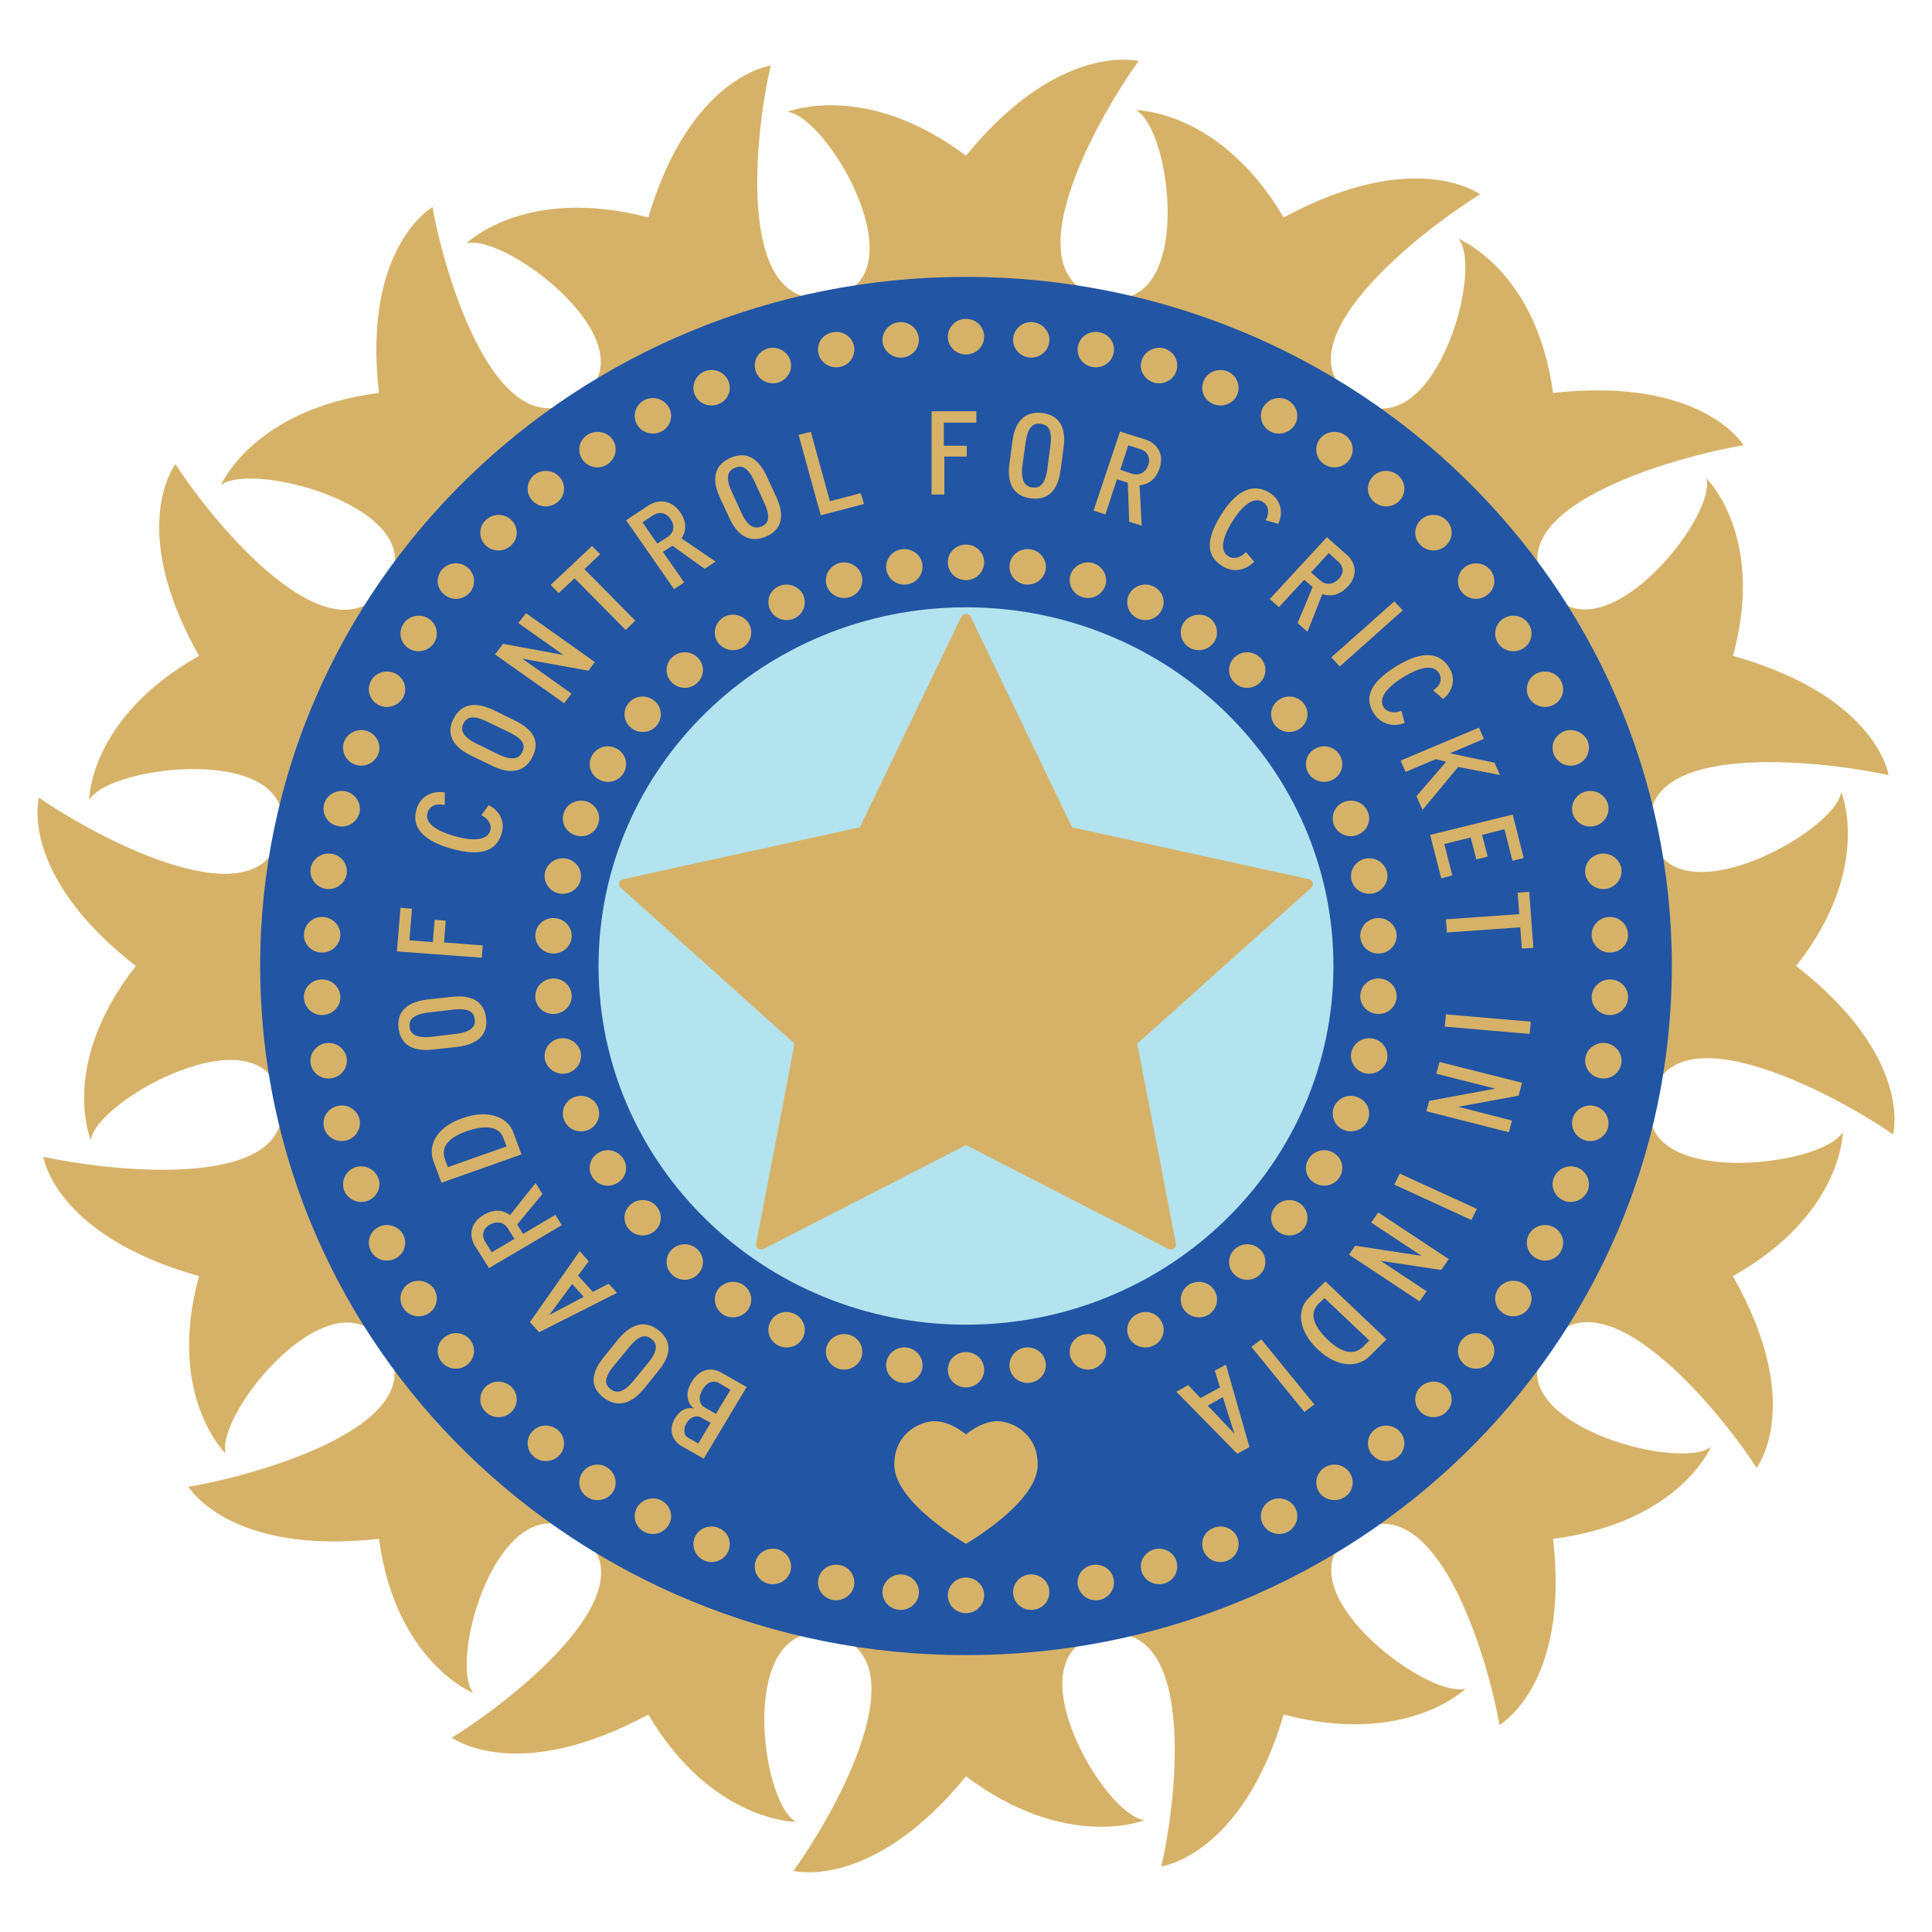 <?xml version="1.0" encoding="UTF-8"?>
<svg xmlns="http://www.w3.org/2000/svg" xmlns:xlink="http://www.w3.org/1999/xlink" width="32px" height="32px" viewBox="0 0 32 31" version="1.1">
<g id="surface1">
<path style=" stroke:none;fill-rule:nonzero;fill:rgb(83.922%,69.804%,40.784%);fill-opacity:1;" d="M 16 28.922 C 14.445 30.828 13.141 30.488 13.141 30.488 C 13.828 29.543 15.328 26.871 13.711 26.57 C 12.215 26.293 12.582 29.344 13.184 29.676 C 13.184 29.676 11.789 29.68 10.738 27.898 C 8.555 29.078 7.484 28.281 7.484 28.281 C 8.488 27.664 10.918 25.754 9.547 24.875 C 8.27 24.059 7.414 27.012 7.84 27.543 C 7.84 27.543 6.551 27.027 6.277 24.988 C 3.797 25.266 3.121 24.125 3.121 24.125 C 4.293 23.93 7.285 23.074 6.363 21.75 C 5.504 20.52 3.555 22.93 3.738 23.578 C 3.738 23.578 2.75 22.621 3.297 20.637 C 0.898 19.961 0.719 18.66 0.719 18.66 C 1.879 18.914 4.98 19.246 4.645 17.672 C 4.336 16.215 1.59 17.715 1.504 18.383 C 1.504 18.383 0.969 17.129 2.25 15.5 C 0.297 13.98 0.645 12.711 0.645 12.711 C 1.613 13.383 4.352 14.844 4.656 13.266 C 4.941 11.805 1.816 12.16 1.477 12.75 C 1.477 12.75 1.473 11.391 3.297 10.363 C 2.09 8.23 2.906 7.188 2.906 7.188 C 3.539 8.168 5.496 10.539 6.398 9.199 C 7.234 7.953 4.203 7.117 3.66 7.535 C 3.66 7.535 4.191 6.277 6.277 6.008 C 5.996 3.59 7.164 2.93 7.164 2.93 C 7.363 4.07 8.238 6.996 9.598 6.09 C 10.859 5.254 8.391 3.352 7.723 3.531 C 7.723 3.531 8.703 2.566 10.738 3.102 C 11.43 0.758 12.766 0.586 12.766 0.586 C 12.5 1.715 12.164 4.742 13.773 4.418 C 15.266 4.113 13.73 1.434 13.043 1.352 C 13.043 1.352 14.332 0.828 16 2.078 C 17.555 0.172 18.859 0.512 18.859 0.512 C 18.172 1.457 16.672 4.129 18.289 4.43 C 19.785 4.707 19.418 1.656 18.816 1.324 C 18.816 1.324 20.211 1.32 21.262 3.102 C 23.445 1.922 24.516 2.719 24.516 2.719 C 23.512 3.336 21.082 5.246 22.453 6.125 C 23.73 6.941 24.586 3.988 24.16 3.457 C 24.16 3.457 25.449 3.973 25.723 6.008 C 28.203 5.734 28.879 6.875 28.879 6.875 C 27.707 7.07 24.715 7.926 25.637 9.25 C 26.496 10.48 28.445 8.07 28.262 7.422 C 28.262 7.422 29.25 8.379 28.703 10.363 C 31.102 11.039 31.281 12.34 31.281 12.34 C 30.121 12.082 27.02 11.754 27.355 13.328 C 27.664 14.785 30.41 13.285 30.496 12.617 C 30.496 12.617 31.031 13.871 29.75 15.5 C 31.703 17.02 31.355 18.289 31.355 18.289 C 30.387 17.617 27.648 16.156 27.344 17.734 C 27.059 19.195 30.184 18.836 30.523 18.25 C 30.523 18.25 30.527 19.609 28.703 20.637 C 29.91 22.77 29.094 23.812 29.094 23.812 C 28.461 22.832 26.504 20.457 25.602 21.801 C 24.766 23.047 27.797 23.883 28.34 23.465 C 28.34 23.465 27.809 24.723 25.723 24.988 C 26.004 27.41 24.836 28.07 24.836 28.07 C 24.637 26.93 23.762 24.004 22.402 24.91 C 21.141 25.746 23.609 27.648 24.277 27.469 C 24.277 27.469 23.297 28.434 21.262 27.898 C 20.57 30.242 19.234 30.414 19.234 30.414 C 19.5 29.285 19.836 26.258 18.227 26.582 C 16.734 26.887 18.27 29.566 18.957 29.648 C 18.957 29.648 17.668 30.172 16 28.922 Z M 16 28.922 "/>
<path style=" stroke:none;fill-rule:nonzero;fill:rgb(13.333%,33.333%,64.314%);fill-opacity:1;" d="M 27.691 15.5 C 27.691 21.805 22.457 26.914 16 26.914 C 9.543 26.914 4.309 21.805 4.309 15.5 C 4.309 9.195 9.543 4.086 16 4.086 C 22.457 4.086 27.691 9.195 27.691 15.5 Z M 27.691 15.5 "/>
<path style=" stroke:none;fill-rule:nonzero;fill:rgb(70.196%,89.02%,93.333%);fill-opacity:1;" d="M 22.086 15.5 C 22.086 18.781 19.359 21.441 16 21.441 C 12.637 21.441 9.914 18.781 9.914 15.5 C 9.914 12.219 12.637 9.559 16 9.559 C 19.359 9.559 22.086 12.219 22.086 15.5 Z M 22.086 15.5 "/>
<path style=" stroke:none;fill-rule:nonzero;fill:rgb(83.922%,69.804%,40.784%);fill-opacity:1;" d="M 16 9.668 C 15.969 9.668 15.938 9.688 15.922 9.715 C 15.922 9.715 14.277 13.133 14.242 13.203 C 14.164 13.219 10.32 14.062 10.32 14.062 C 10.289 14.07 10.266 14.09 10.258 14.121 C 10.254 14.129 10.254 14.137 10.254 14.141 C 10.254 14.164 10.262 14.188 10.281 14.203 C 10.281 14.203 13.094 16.727 13.16 16.785 C 13.145 16.875 12.523 20.102 12.523 20.102 C 12.52 20.105 12.52 20.109 12.52 20.113 C 12.52 20.141 12.531 20.164 12.555 20.18 C 12.582 20.199 12.617 20.203 12.645 20.188 C 12.645 20.188 15.922 18.508 16 18.465 C 16.078 18.508 19.355 20.188 19.355 20.188 C 19.383 20.203 19.418 20.199 19.445 20.18 C 19.465 20.164 19.48 20.141 19.48 20.113 C 19.48 20.109 19.477 20.105 19.477 20.102 C 19.477 20.102 18.855 16.875 18.836 16.785 C 18.906 16.727 21.719 14.203 21.719 14.203 C 21.738 14.188 21.746 14.164 21.746 14.141 C 21.746 14.137 21.746 14.129 21.742 14.121 C 21.734 14.09 21.711 14.07 21.68 14.062 C 21.68 14.062 17.836 13.219 17.758 13.203 C 17.723 13.133 16.078 9.715 16.078 9.715 C 16.062 9.688 16.031 9.668 16 9.668 Z M 16 9.668 "/>
<path style=" stroke:none;fill-rule:nonzero;fill:rgb(83.922%,69.804%,40.784%);fill-opacity:1;" d="M 16.301 8.812 C 16.301 8.977 16.168 9.109 16 9.109 C 15.832 9.109 15.699 8.977 15.699 8.812 C 15.699 8.652 15.832 8.52 16 8.52 C 16.168 8.52 16.301 8.652 16.301 8.812 Z M 16.301 8.812 "/>
<path style=" stroke:none;fill-rule:nonzero;fill:rgb(83.922%,69.804%,40.784%);fill-opacity:1;" d="M 15.277 8.844 C 15.301 9.004 15.188 9.156 15.023 9.18 C 14.859 9.203 14.707 9.094 14.68 8.934 C 14.656 8.77 14.77 8.621 14.934 8.598 C 15.098 8.574 15.254 8.684 15.277 8.844 Z M 15.277 8.844 "/>
<path style=" stroke:none;fill-rule:nonzero;fill:rgb(83.922%,69.804%,40.784%);fill-opacity:1;" d="M 14.27 9.023 C 14.316 9.18 14.23 9.344 14.07 9.391 C 13.91 9.441 13.742 9.352 13.691 9.195 C 13.645 9.043 13.734 8.879 13.891 8.828 C 14.051 8.781 14.219 8.867 14.27 9.023 Z M 14.27 9.023 "/>
<path style=" stroke:none;fill-rule:nonzero;fill:rgb(83.922%,69.804%,40.784%);fill-opacity:1;" d="M 13.301 9.348 C 13.371 9.492 13.309 9.672 13.16 9.742 C 13.008 9.812 12.828 9.75 12.758 9.602 C 12.684 9.457 12.746 9.281 12.898 9.211 C 13.047 9.141 13.227 9.203 13.301 9.348 Z M 13.301 9.348 "/>
<path style=" stroke:none;fill-rule:nonzero;fill:rgb(83.922%,69.804%,40.784%);fill-opacity:1;" d="M 12.391 9.809 C 12.484 9.941 12.449 10.125 12.312 10.219 C 12.172 10.309 11.984 10.273 11.891 10.141 C 11.797 10.008 11.836 9.824 11.973 9.73 C 12.109 9.641 12.297 9.676 12.391 9.809 Z M 12.391 9.809 "/>
<path style=" stroke:none;fill-rule:nonzero;fill:rgb(83.922%,69.804%,40.784%);fill-opacity:1;" d="M 11.562 10.398 C 11.676 10.516 11.668 10.703 11.547 10.812 C 11.426 10.926 11.234 10.918 11.121 10.797 C 11.008 10.68 11.016 10.492 11.137 10.383 C 11.258 10.273 11.449 10.277 11.562 10.398 Z M 11.562 10.398 "/>
<path style=" stroke:none;fill-rule:nonzero;fill:rgb(83.922%,69.804%,40.784%);fill-opacity:1;" d="M 10.832 11.102 C 10.961 11.203 10.984 11.387 10.879 11.516 C 10.777 11.641 10.586 11.66 10.457 11.559 C 10.328 11.457 10.305 11.273 10.41 11.148 C 10.512 11.02 10.703 11 10.832 11.102 Z M 10.832 11.102 "/>
<path style=" stroke:none;fill-rule:nonzero;fill:rgb(83.922%,69.804%,40.784%);fill-opacity:1;" d="M 10.219 11.902 C 10.363 11.98 10.414 12.164 10.328 12.305 C 10.246 12.445 10.062 12.492 9.918 12.41 C 9.773 12.328 9.723 12.148 9.809 12.008 C 9.891 11.867 10.074 11.82 10.219 11.902 Z M 10.219 11.902 "/>
<path style=" stroke:none;fill-rule:nonzero;fill:rgb(83.922%,69.804%,40.784%);fill-opacity:1;" d="M 9.734 12.781 C 9.887 12.84 9.965 13.012 9.902 13.164 C 9.844 13.316 9.668 13.391 9.512 13.328 C 9.359 13.27 9.281 13.098 9.344 12.949 C 9.402 12.797 9.578 12.723 9.734 12.781 Z M 9.734 12.781 "/>
<path style=" stroke:none;fill-rule:nonzero;fill:rgb(83.922%,69.804%,40.784%);fill-opacity:1;" d="M 9.391 13.723 C 9.551 13.762 9.652 13.918 9.617 14.074 C 9.578 14.234 9.418 14.332 9.254 14.297 C 9.094 14.262 8.992 14.102 9.027 13.945 C 9.066 13.785 9.227 13.688 9.391 13.723 Z M 9.391 13.723 "/>
<path style=" stroke:none;fill-rule:nonzero;fill:rgb(83.922%,69.804%,40.784%);fill-opacity:1;" d="M 9.191 14.707 C 9.355 14.719 9.48 14.859 9.469 15.02 C 9.457 15.184 9.312 15.305 9.145 15.293 C 8.98 15.281 8.855 15.137 8.867 14.977 C 8.879 14.816 9.023 14.691 9.191 14.707 Z M 9.191 14.707 "/>
<path style=" stroke:none;fill-rule:nonzero;fill:rgb(83.922%,69.804%,40.784%);fill-opacity:1;" d="M 16.301 22.188 C 16.301 22.023 16.168 21.895 16 21.895 C 15.832 21.895 15.699 22.023 15.699 22.188 C 15.699 22.348 15.832 22.48 16 22.48 C 16.168 22.48 16.301 22.348 16.301 22.188 Z M 16.301 22.188 "/>
<path style=" stroke:none;fill-rule:nonzero;fill:rgb(83.922%,69.804%,40.784%);fill-opacity:1;" d="M 15.277 22.156 C 15.301 21.996 15.188 21.844 15.023 21.82 C 14.859 21.797 14.707 21.906 14.68 22.066 C 14.656 22.23 14.77 22.379 14.934 22.402 C 15.098 22.426 15.254 22.316 15.277 22.156 Z M 15.277 22.156 "/>
<path style=" stroke:none;fill-rule:nonzero;fill:rgb(83.922%,69.804%,40.784%);fill-opacity:1;" d="M 14.27 21.977 C 14.316 21.82 14.23 21.656 14.07 21.609 C 13.91 21.562 13.742 21.648 13.691 21.805 C 13.645 21.957 13.734 22.121 13.891 22.172 C 14.051 22.219 14.219 22.133 14.27 21.977 Z M 14.27 21.977 "/>
<path style=" stroke:none;fill-rule:nonzero;fill:rgb(83.922%,69.804%,40.784%);fill-opacity:1;" d="M 13.301 21.652 C 13.371 21.508 13.309 21.332 13.16 21.262 C 13.008 21.188 12.828 21.25 12.758 21.398 C 12.684 21.543 12.746 21.719 12.898 21.789 C 13.047 21.859 13.227 21.801 13.301 21.652 Z M 13.301 21.652 "/>
<path style=" stroke:none;fill-rule:nonzero;fill:rgb(83.922%,69.804%,40.784%);fill-opacity:1;" d="M 12.391 21.191 C 12.484 21.059 12.449 20.875 12.312 20.781 C 12.172 20.691 11.984 20.727 11.891 20.859 C 11.797 20.992 11.836 21.176 11.973 21.27 C 12.109 21.359 12.297 21.324 12.391 21.191 Z M 12.391 21.191 "/>
<path style=" stroke:none;fill-rule:nonzero;fill:rgb(83.922%,69.804%,40.784%);fill-opacity:1;" d="M 11.562 20.602 C 11.676 20.484 11.668 20.297 11.547 20.188 C 11.426 20.078 11.234 20.082 11.121 20.203 C 11.008 20.32 11.016 20.508 11.137 20.617 C 11.258 20.73 11.449 20.723 11.562 20.602 Z M 11.562 20.602 "/>
<path style=" stroke:none;fill-rule:nonzero;fill:rgb(83.922%,69.804%,40.784%);fill-opacity:1;" d="M 10.832 19.898 C 10.961 19.801 10.984 19.613 10.879 19.488 C 10.777 19.359 10.586 19.34 10.457 19.441 C 10.328 19.543 10.305 19.727 10.41 19.852 C 10.512 19.98 10.703 20 10.832 19.898 Z M 10.832 19.898 "/>
<path style=" stroke:none;fill-rule:nonzero;fill:rgb(83.922%,69.804%,40.784%);fill-opacity:1;" d="M 10.219 19.098 C 10.363 19.02 10.414 18.84 10.328 18.699 C 10.246 18.559 10.062 18.508 9.918 18.59 C 9.773 18.672 9.723 18.852 9.809 18.992 C 9.891 19.133 10.074 19.18 10.219 19.098 Z M 10.219 19.098 "/>
<path style=" stroke:none;fill-rule:nonzero;fill:rgb(83.922%,69.804%,40.784%);fill-opacity:1;" d="M 9.734 18.219 C 9.887 18.16 9.965 17.988 9.902 17.836 C 9.844 17.688 9.668 17.609 9.512 17.672 C 9.359 17.73 9.281 17.902 9.344 18.051 C 9.402 18.203 9.578 18.277 9.734 18.219 Z M 9.734 18.219 "/>
<path style=" stroke:none;fill-rule:nonzero;fill:rgb(83.922%,69.804%,40.784%);fill-opacity:1;" d="M 9.391 17.277 C 9.551 17.238 9.652 17.082 9.617 16.926 C 9.578 16.766 9.418 16.668 9.254 16.703 C 9.094 16.738 8.992 16.898 9.027 17.055 C 9.066 17.215 9.227 17.312 9.391 17.277 Z M 9.391 17.277 "/>
<path style=" stroke:none;fill-rule:nonzero;fill:rgb(83.922%,69.804%,40.784%);fill-opacity:1;" d="M 9.191 16.293 C 9.355 16.281 9.48 16.141 9.469 15.98 C 9.457 15.816 9.312 15.695 9.145 15.707 C 8.98 15.719 8.855 15.863 8.867 16.023 C 8.879 16.188 9.023 16.309 9.191 16.293 Z M 9.191 16.293 "/>
<path style=" stroke:none;fill-rule:nonzero;fill:rgb(83.922%,69.804%,40.784%);fill-opacity:1;" d="M 16.723 8.844 C 16.699 9.004 16.812 9.156 16.977 9.18 C 17.141 9.203 17.293 9.094 17.32 8.934 C 17.344 8.77 17.23 8.621 17.066 8.598 C 16.902 8.574 16.746 8.684 16.723 8.844 Z M 16.723 8.844 "/>
<path style=" stroke:none;fill-rule:nonzero;fill:rgb(83.922%,69.804%,40.784%);fill-opacity:1;" d="M 17.73 9.023 C 17.684 9.18 17.77 9.344 17.93 9.391 C 18.09 9.441 18.258 9.352 18.309 9.195 C 18.355 9.043 18.266 8.879 18.109 8.828 C 17.949 8.781 17.781 8.867 17.73 9.023 Z M 17.73 9.023 "/>
<path style=" stroke:none;fill-rule:nonzero;fill:rgb(83.922%,69.804%,40.784%);fill-opacity:1;" d="M 18.699 9.348 C 18.629 9.492 18.691 9.672 18.84 9.742 C 18.992 9.812 19.172 9.75 19.242 9.602 C 19.316 9.457 19.254 9.281 19.102 9.211 C 18.953 9.141 18.773 9.203 18.699 9.348 Z M 18.699 9.348 "/>
<path style=" stroke:none;fill-rule:nonzero;fill:rgb(83.922%,69.804%,40.784%);fill-opacity:1;" d="M 19.609 9.809 C 19.516 9.941 19.551 10.125 19.688 10.219 C 19.824 10.309 20.012 10.273 20.105 10.141 C 20.199 10.008 20.164 9.824 20.027 9.73 C 19.891 9.641 19.703 9.676 19.609 9.809 Z M 19.609 9.809 "/>
<path style=" stroke:none;fill-rule:nonzero;fill:rgb(83.922%,69.804%,40.784%);fill-opacity:1;" d="M 20.438 10.398 C 20.324 10.516 20.332 10.703 20.453 10.812 C 20.574 10.926 20.766 10.918 20.879 10.797 C 20.992 10.68 20.984 10.492 20.863 10.383 C 20.742 10.273 20.551 10.277 20.438 10.398 Z M 20.438 10.398 "/>
<path style=" stroke:none;fill-rule:nonzero;fill:rgb(83.922%,69.804%,40.784%);fill-opacity:1;" d="M 21.168 11.102 C 21.035 11.203 21.016 11.387 21.121 11.516 C 21.223 11.641 21.414 11.66 21.543 11.559 C 21.672 11.457 21.695 11.273 21.59 11.148 C 21.488 11.02 21.297 11 21.168 11.102 Z M 21.168 11.102 "/>
<path style=" stroke:none;fill-rule:nonzero;fill:rgb(83.922%,69.804%,40.784%);fill-opacity:1;" d="M 21.781 11.902 C 21.637 11.98 21.586 12.164 21.672 12.305 C 21.754 12.445 21.938 12.492 22.082 12.41 C 22.227 12.328 22.277 12.148 22.191 12.008 C 22.109 11.867 21.926 11.82 21.781 11.902 Z M 21.781 11.902 "/>
<path style=" stroke:none;fill-rule:nonzero;fill:rgb(83.922%,69.804%,40.784%);fill-opacity:1;" d="M 22.266 12.781 C 22.109 12.84 22.035 13.012 22.094 13.164 C 22.156 13.316 22.332 13.391 22.484 13.328 C 22.641 13.27 22.719 13.098 22.656 12.949 C 22.598 12.797 22.422 12.723 22.266 12.781 Z M 22.266 12.781 "/>
<path style=" stroke:none;fill-rule:nonzero;fill:rgb(83.922%,69.804%,40.784%);fill-opacity:1;" d="M 22.609 13.723 C 22.449 13.762 22.348 13.918 22.383 14.074 C 22.422 14.234 22.582 14.332 22.746 14.297 C 22.906 14.262 23.008 14.102 22.973 13.945 C 22.934 13.785 22.773 13.688 22.609 13.723 Z M 22.609 13.723 "/>
<path style=" stroke:none;fill-rule:nonzero;fill:rgb(83.922%,69.804%,40.784%);fill-opacity:1;" d="M 22.809 14.707 C 22.641 14.719 22.52 14.859 22.531 15.02 C 22.543 15.184 22.688 15.305 22.852 15.293 C 23.02 15.281 23.145 15.137 23.133 14.977 C 23.117 14.816 22.973 14.691 22.809 14.707 Z M 22.809 14.707 "/>
<path style=" stroke:none;fill-rule:nonzero;fill:rgb(83.922%,69.804%,40.784%);fill-opacity:1;" d="M 16.723 22.156 C 16.699 21.996 16.812 21.844 16.977 21.82 C 17.141 21.797 17.293 21.906 17.32 22.066 C 17.344 22.23 17.23 22.379 17.066 22.402 C 16.902 22.426 16.746 22.316 16.723 22.156 Z M 16.723 22.156 "/>
<path style=" stroke:none;fill-rule:nonzero;fill:rgb(83.922%,69.804%,40.784%);fill-opacity:1;" d="M 17.73 21.977 C 17.684 21.82 17.77 21.656 17.93 21.609 C 18.09 21.562 18.258 21.648 18.309 21.805 C 18.355 21.957 18.266 22.121 18.109 22.172 C 17.949 22.219 17.781 22.133 17.73 21.977 Z M 17.73 21.977 "/>
<path style=" stroke:none;fill-rule:nonzero;fill:rgb(83.922%,69.804%,40.784%);fill-opacity:1;" d="M 18.699 21.652 C 18.629 21.508 18.691 21.332 18.84 21.262 C 18.992 21.188 19.172 21.25 19.242 21.398 C 19.316 21.543 19.254 21.719 19.102 21.789 C 18.953 21.859 18.773 21.801 18.699 21.652 Z M 18.699 21.652 "/>
<path style=" stroke:none;fill-rule:nonzero;fill:rgb(83.922%,69.804%,40.784%);fill-opacity:1;" d="M 19.609 21.191 C 19.516 21.059 19.551 20.875 19.688 20.781 C 19.824 20.691 20.012 20.727 20.105 20.859 C 20.199 20.992 20.164 21.176 20.027 21.27 C 19.891 21.359 19.703 21.324 19.609 21.191 Z M 19.609 21.191 "/>
<path style=" stroke:none;fill-rule:nonzero;fill:rgb(83.922%,69.804%,40.784%);fill-opacity:1;" d="M 20.438 20.602 C 20.324 20.484 20.332 20.297 20.453 20.188 C 20.574 20.078 20.766 20.082 20.879 20.203 C 20.992 20.32 20.984 20.508 20.863 20.617 C 20.742 20.73 20.551 20.723 20.438 20.602 Z M 20.438 20.602 "/>
<path style=" stroke:none;fill-rule:nonzero;fill:rgb(83.922%,69.804%,40.784%);fill-opacity:1;" d="M 21.168 19.898 C 21.035 19.801 21.016 19.613 21.121 19.488 C 21.223 19.359 21.414 19.34 21.543 19.441 C 21.672 19.543 21.695 19.727 21.59 19.852 C 21.488 19.98 21.297 20 21.168 19.898 Z M 21.168 19.898 "/>
<path style=" stroke:none;fill-rule:nonzero;fill:rgb(83.922%,69.804%,40.784%);fill-opacity:1;" d="M 21.781 19.098 C 21.637 19.02 21.586 18.84 21.672 18.699 C 21.754 18.559 21.938 18.508 22.082 18.59 C 22.227 18.672 22.277 18.852 22.191 18.992 C 22.109 19.133 21.926 19.18 21.781 19.098 Z M 21.781 19.098 "/>
<path style=" stroke:none;fill-rule:nonzero;fill:rgb(83.922%,69.804%,40.784%);fill-opacity:1;" d="M 22.266 18.219 C 22.109 18.16 22.035 17.988 22.094 17.836 C 22.156 17.688 22.332 17.609 22.484 17.672 C 22.641 17.73 22.719 17.902 22.656 18.051 C 22.598 18.203 22.422 18.277 22.266 18.219 Z M 22.266 18.219 "/>
<path style=" stroke:none;fill-rule:nonzero;fill:rgb(83.922%,69.804%,40.784%);fill-opacity:1;" d="M 22.609 17.277 C 22.449 17.238 22.348 17.082 22.383 16.926 C 22.422 16.766 22.582 16.668 22.746 16.703 C 22.906 16.738 23.008 16.898 22.973 17.055 C 22.934 17.215 22.773 17.312 22.609 17.277 Z M 22.609 17.277 "/>
<path style=" stroke:none;fill-rule:nonzero;fill:rgb(83.922%,69.804%,40.784%);fill-opacity:1;" d="M 22.809 16.293 C 22.641 16.281 22.52 16.141 22.531 15.98 C 22.543 15.816 22.688 15.695 22.852 15.707 C 23.02 15.719 23.145 15.863 23.133 16.023 C 23.117 16.188 22.973 16.309 22.809 16.293 Z M 22.809 16.293 "/>
<path style=" stroke:none;fill-rule:nonzero;fill:rgb(83.922%,69.804%,40.784%);fill-opacity:1;" d="M 16.301 5.078 C 16.301 5.238 16.168 5.371 16 5.371 C 15.832 5.371 15.699 5.238 15.699 5.078 C 15.699 4.914 15.832 4.781 16 4.781 C 16.168 4.781 16.301 4.914 16.301 5.078 Z M 16.301 5.078 "/>
<path style=" stroke:none;fill-rule:nonzero;fill:rgb(83.922%,69.804%,40.784%);fill-opacity:1;" d="M 15.219 5.102 C 15.234 5.262 15.113 5.406 14.949 5.422 C 14.785 5.438 14.637 5.32 14.617 5.16 C 14.602 5 14.723 4.855 14.887 4.836 C 15.055 4.82 15.203 4.938 15.219 5.102 Z M 15.219 5.102 "/>
<path style=" stroke:none;fill-rule:nonzero;fill:rgb(83.922%,69.804%,40.784%);fill-opacity:1;" d="M 14.145 5.23 C 14.176 5.391 14.074 5.547 13.91 5.578 C 13.746 5.609 13.586 5.508 13.555 5.348 C 13.52 5.191 13.625 5.035 13.789 5.004 C 13.949 4.969 14.109 5.07 14.145 5.23 Z M 14.145 5.23 "/>
<path style=" stroke:none;fill-rule:nonzero;fill:rgb(83.922%,69.804%,40.784%);fill-opacity:1;" d="M 13.09 5.469 C 13.137 5.621 13.051 5.785 12.891 5.836 C 12.734 5.883 12.562 5.797 12.516 5.645 C 12.465 5.488 12.551 5.324 12.711 5.273 C 12.871 5.227 13.039 5.312 13.09 5.469 Z M 13.09 5.469 "/>
<path style=" stroke:none;fill-rule:nonzero;fill:rgb(83.922%,69.804%,40.784%);fill-opacity:1;" d="M 12.062 5.805 C 12.129 5.957 12.059 6.129 11.906 6.191 C 11.754 6.258 11.574 6.188 11.508 6.039 C 11.445 5.891 11.516 5.715 11.668 5.652 C 11.82 5.59 11.996 5.656 12.062 5.805 Z M 12.062 5.805 "/>
<path style=" stroke:none;fill-rule:nonzero;fill:rgb(83.922%,69.804%,40.784%);fill-opacity:1;" d="M 11.078 6.246 C 11.16 6.387 11.105 6.566 10.961 6.645 C 10.816 6.723 10.633 6.672 10.551 6.531 C 10.469 6.387 10.523 6.211 10.668 6.129 C 10.812 6.051 10.996 6.102 11.078 6.246 Z M 11.078 6.246 "/>
<path style=" stroke:none;fill-rule:nonzero;fill:rgb(83.922%,69.804%,40.784%);fill-opacity:1;" d="M 10.145 6.777 C 10.238 6.91 10.203 7.094 10.066 7.188 C 9.934 7.281 9.742 7.25 9.648 7.113 C 9.555 6.98 9.586 6.797 9.723 6.707 C 9.859 6.613 10.047 6.645 10.145 6.777 Z M 10.145 6.777 "/>
<path style=" stroke:none;fill-rule:nonzero;fill:rgb(83.922%,69.804%,40.784%);fill-opacity:1;" d="M 9.27 7.402 C 9.379 7.527 9.363 7.711 9.238 7.816 C 9.109 7.922 8.922 7.91 8.812 7.785 C 8.703 7.664 8.719 7.477 8.844 7.371 C 8.969 7.266 9.16 7.277 9.27 7.402 Z M 9.27 7.402 "/>
<path style=" stroke:none;fill-rule:nonzero;fill:rgb(83.922%,69.804%,40.784%);fill-opacity:1;" d="M 8.465 8.109 C 8.586 8.223 8.59 8.406 8.477 8.523 C 8.359 8.645 8.168 8.648 8.047 8.535 C 7.93 8.426 7.922 8.238 8.039 8.121 C 8.152 8.004 8.344 7.996 8.465 8.109 Z M 8.465 8.109 "/>
<path style=" stroke:none;fill-rule:nonzero;fill:rgb(83.922%,69.804%,40.784%);fill-opacity:1;" d="M 7.734 8.891 C 7.867 8.992 7.891 9.176 7.789 9.305 C 7.688 9.434 7.5 9.457 7.367 9.355 C 7.234 9.258 7.211 9.074 7.312 8.945 C 7.414 8.816 7.605 8.793 7.734 8.891 Z M 7.734 8.891 "/>
<path style=" stroke:none;fill-rule:nonzero;fill:rgb(83.922%,69.804%,40.784%);fill-opacity:1;" d="M 7.094 9.742 C 7.234 9.828 7.277 10.008 7.191 10.148 C 7.102 10.285 6.914 10.328 6.773 10.242 C 6.633 10.156 6.59 9.973 6.68 9.836 C 6.766 9.699 6.953 9.656 7.094 9.742 Z M 7.094 9.742 "/>
<path style=" stroke:none;fill-rule:nonzero;fill:rgb(83.922%,69.804%,40.784%);fill-opacity:1;" d="M 6.543 10.652 C 6.691 10.723 6.754 10.898 6.68 11.047 C 6.605 11.191 6.426 11.25 6.277 11.18 C 6.129 11.109 6.066 10.934 6.141 10.785 C 6.211 10.641 6.391 10.582 6.543 10.652 Z M 6.543 10.652 "/>
<path style=" stroke:none;fill-rule:nonzero;fill:rgb(83.922%,69.804%,40.784%);fill-opacity:1;" d="M 6.086 11.609 C 6.242 11.668 6.324 11.836 6.266 11.988 C 6.207 12.141 6.035 12.219 5.879 12.164 C 5.723 12.105 5.645 11.938 5.699 11.785 C 5.758 11.633 5.93 11.555 6.086 11.609 Z M 6.086 11.609 "/>
<path style=" stroke:none;fill-rule:nonzero;fill:rgb(83.922%,69.804%,40.784%);fill-opacity:1;" d="M 5.734 12.609 C 5.895 12.652 5.992 12.812 5.953 12.969 C 5.91 13.125 5.746 13.223 5.586 13.18 C 5.422 13.141 5.328 12.98 5.367 12.82 C 5.41 12.664 5.574 12.57 5.734 12.609 Z M 5.734 12.609 "/>
<path style=" stroke:none;fill-rule:nonzero;fill:rgb(83.922%,69.804%,40.784%);fill-opacity:1;" d="M 5.488 13.641 C 5.652 13.664 5.766 13.812 5.742 13.977 C 5.715 14.137 5.562 14.246 5.398 14.223 C 5.234 14.195 5.121 14.047 5.145 13.887 C 5.168 13.727 5.324 13.617 5.488 13.641 Z M 5.488 13.641 "/>
<path style=" stroke:none;fill-rule:nonzero;fill:rgb(83.922%,69.804%,40.784%);fill-opacity:1;" d="M 5.348 14.688 C 5.516 14.695 5.645 14.836 5.637 14.996 C 5.629 15.16 5.484 15.285 5.32 15.277 C 5.152 15.27 5.023 15.129 5.035 14.969 C 5.043 14.805 5.184 14.68 5.348 14.688 Z M 5.348 14.688 "/>
<path style=" stroke:none;fill-rule:nonzero;fill:rgb(83.922%,69.804%,40.784%);fill-opacity:1;" d="M 16.301 25.926 C 16.301 25.762 16.168 25.629 16 25.629 C 15.832 25.629 15.699 25.762 15.699 25.926 C 15.699 26.086 15.832 26.219 16 26.219 C 16.168 26.219 16.301 26.086 16.301 25.926 Z M 16.301 25.926 "/>
<path style=" stroke:none;fill-rule:nonzero;fill:rgb(83.922%,69.804%,40.784%);fill-opacity:1;" d="M 15.219 25.898 C 15.234 25.738 15.113 25.594 14.949 25.578 C 14.785 25.562 14.637 25.68 14.617 25.84 C 14.602 26.004 14.723 26.148 14.887 26.164 C 15.055 26.18 15.203 26.062 15.219 25.898 Z M 15.219 25.898 "/>
<path style=" stroke:none;fill-rule:nonzero;fill:rgb(83.922%,69.804%,40.784%);fill-opacity:1;" d="M 14.145 25.77 C 14.176 25.609 14.074 25.453 13.91 25.422 C 13.746 25.391 13.586 25.492 13.555 25.652 C 13.52 25.809 13.625 25.965 13.789 26 C 13.949 26.031 14.109 25.93 14.145 25.77 Z M 14.145 25.77 "/>
<path style=" stroke:none;fill-rule:nonzero;fill:rgb(83.922%,69.804%,40.784%);fill-opacity:1;" d="M 13.09 25.535 C 13.137 25.379 13.051 25.215 12.891 25.164 C 12.734 25.117 12.562 25.203 12.516 25.355 C 12.465 25.512 12.551 25.676 12.711 25.727 C 12.871 25.773 13.039 25.688 13.09 25.535 Z M 13.09 25.535 "/>
<path style=" stroke:none;fill-rule:nonzero;fill:rgb(83.922%,69.804%,40.784%);fill-opacity:1;" d="M 12.062 25.195 C 12.129 25.043 12.059 24.871 11.906 24.809 C 11.754 24.742 11.574 24.812 11.508 24.961 C 11.445 25.113 11.516 25.285 11.668 25.348 C 11.82 25.414 11.996 25.344 12.062 25.195 Z M 12.062 25.195 "/>
<path style=" stroke:none;fill-rule:nonzero;fill:rgb(83.922%,69.804%,40.784%);fill-opacity:1;" d="M 11.078 24.754 C 11.16 24.613 11.105 24.434 10.961 24.355 C 10.816 24.277 10.633 24.328 10.551 24.469 C 10.469 24.613 10.523 24.789 10.668 24.871 C 10.812 24.949 10.996 24.898 11.078 24.754 Z M 11.078 24.754 "/>
<path style=" stroke:none;fill-rule:nonzero;fill:rgb(83.922%,69.804%,40.784%);fill-opacity:1;" d="M 10.145 24.223 C 10.238 24.09 10.203 23.906 10.066 23.812 C 9.934 23.719 9.742 23.75 9.648 23.887 C 9.555 24.02 9.586 24.203 9.723 24.293 C 9.859 24.387 10.047 24.355 10.145 24.223 Z M 10.145 24.223 "/>
<path style=" stroke:none;fill-rule:nonzero;fill:rgb(83.922%,69.804%,40.784%);fill-opacity:1;" d="M 9.27 23.598 C 9.379 23.477 9.363 23.289 9.238 23.184 C 9.109 23.078 8.922 23.09 8.812 23.215 C 8.703 23.336 8.719 23.523 8.844 23.629 C 8.969 23.734 9.16 23.723 9.27 23.598 Z M 9.27 23.598 "/>
<path style=" stroke:none;fill-rule:nonzero;fill:rgb(83.922%,69.804%,40.784%);fill-opacity:1;" d="M 8.465 22.891 C 8.586 22.781 8.59 22.594 8.477 22.477 C 8.359 22.359 8.168 22.352 8.047 22.465 C 7.93 22.578 7.922 22.762 8.039 22.879 C 8.152 23 8.344 23.004 8.465 22.891 Z M 8.465 22.891 "/>
<path style=" stroke:none;fill-rule:nonzero;fill:rgb(83.922%,69.804%,40.784%);fill-opacity:1;" d="M 7.734 22.109 C 7.867 22.008 7.891 21.824 7.789 21.695 C 7.688 21.566 7.5 21.543 7.367 21.645 C 7.234 21.742 7.211 21.926 7.312 22.055 C 7.414 22.184 7.605 22.207 7.734 22.109 Z M 7.734 22.109 "/>
<path style=" stroke:none;fill-rule:nonzero;fill:rgb(83.922%,69.804%,40.784%);fill-opacity:1;" d="M 7.094 21.258 C 7.234 21.172 7.277 20.992 7.191 20.852 C 7.102 20.715 6.914 20.672 6.773 20.758 C 6.633 20.844 6.59 21.027 6.68 21.164 C 6.766 21.301 6.953 21.344 7.094 21.258 Z M 7.094 21.258 "/>
<path style=" stroke:none;fill-rule:nonzero;fill:rgb(83.922%,69.804%,40.784%);fill-opacity:1;" d="M 6.543 20.348 C 6.691 20.277 6.754 20.102 6.68 19.953 C 6.605 19.809 6.426 19.75 6.277 19.82 C 6.129 19.891 6.066 20.066 6.141 20.215 C 6.211 20.359 6.391 20.422 6.543 20.348 Z M 6.543 20.348 "/>
<path style=" stroke:none;fill-rule:nonzero;fill:rgb(83.922%,69.804%,40.784%);fill-opacity:1;" d="M 6.086 19.391 C 6.242 19.332 6.324 19.164 6.266 19.012 C 6.207 18.859 6.035 18.781 5.879 18.836 C 5.723 18.895 5.645 19.062 5.699 19.215 C 5.758 19.367 5.93 19.445 6.086 19.391 Z M 6.086 19.391 "/>
<path style=" stroke:none;fill-rule:nonzero;fill:rgb(83.922%,69.804%,40.784%);fill-opacity:1;" d="M 5.734 18.391 C 5.895 18.348 5.992 18.188 5.953 18.031 C 5.91 17.875 5.746 17.777 5.586 17.82 C 5.422 17.859 5.328 18.02 5.367 18.18 C 5.41 18.336 5.574 18.43 5.734 18.391 Z M 5.734 18.391 "/>
<path style=" stroke:none;fill-rule:nonzero;fill:rgb(83.922%,69.804%,40.784%);fill-opacity:1;" d="M 5.488 17.359 C 5.652 17.336 5.766 17.188 5.742 17.023 C 5.715 16.863 5.562 16.754 5.398 16.777 C 5.234 16.805 5.121 16.953 5.145 17.113 C 5.168 17.273 5.324 17.387 5.488 17.359 Z M 5.488 17.359 "/>
<path style=" stroke:none;fill-rule:nonzero;fill:rgb(83.922%,69.804%,40.784%);fill-opacity:1;" d="M 5.348 16.312 C 5.516 16.305 5.645 16.164 5.637 16.004 C 5.629 15.84 5.484 15.715 5.32 15.723 C 5.152 15.73 5.023 15.871 5.035 16.031 C 5.043 16.195 5.184 16.32 5.348 16.312 Z M 5.348 16.312 "/>
<path style=" stroke:none;fill-rule:nonzero;fill:rgb(83.922%,69.804%,40.784%);fill-opacity:1;" d="M 16.781 5.102 C 16.766 5.262 16.887 5.406 17.051 5.422 C 17.215 5.438 17.363 5.32 17.379 5.16 C 17.398 5 17.277 4.855 17.109 4.836 C 16.945 4.82 16.797 4.938 16.781 5.102 Z M 16.781 5.102 "/>
<path style=" stroke:none;fill-rule:nonzero;fill:rgb(83.922%,69.804%,40.784%);fill-opacity:1;" d="M 17.855 5.23 C 17.82 5.391 17.926 5.547 18.09 5.578 C 18.254 5.609 18.414 5.508 18.445 5.348 C 18.48 5.191 18.375 5.035 18.211 5.004 C 18.047 4.969 17.891 5.07 17.855 5.23 Z M 17.855 5.23 "/>
<path style=" stroke:none;fill-rule:nonzero;fill:rgb(83.922%,69.804%,40.784%);fill-opacity:1;" d="M 18.91 5.469 C 18.859 5.621 18.949 5.785 19.109 5.836 C 19.266 5.883 19.438 5.797 19.484 5.645 C 19.535 5.488 19.449 5.324 19.289 5.273 C 19.129 5.227 18.961 5.312 18.91 5.469 Z M 18.91 5.469 "/>
<path style=" stroke:none;fill-rule:nonzero;fill:rgb(83.922%,69.804%,40.784%);fill-opacity:1;" d="M 19.938 5.805 C 19.871 5.957 19.941 6.129 20.094 6.191 C 20.246 6.258 20.426 6.188 20.492 6.039 C 20.555 5.891 20.484 5.715 20.332 5.652 C 20.18 5.59 20.004 5.656 19.938 5.805 Z M 19.938 5.805 "/>
<path style=" stroke:none;fill-rule:nonzero;fill:rgb(83.922%,69.804%,40.784%);fill-opacity:1;" d="M 20.922 6.246 C 20.84 6.387 20.895 6.566 21.039 6.645 C 21.184 6.723 21.367 6.672 21.449 6.531 C 21.531 6.391 21.477 6.211 21.332 6.129 C 21.188 6.051 21.004 6.102 20.922 6.246 Z M 20.922 6.246 "/>
<path style=" stroke:none;fill-rule:nonzero;fill:rgb(83.922%,69.804%,40.784%);fill-opacity:1;" d="M 21.855 6.777 C 21.762 6.91 21.793 7.094 21.93 7.188 C 22.066 7.281 22.254 7.25 22.352 7.113 C 22.445 6.98 22.414 6.797 22.277 6.707 C 22.141 6.613 21.953 6.645 21.855 6.777 Z M 21.855 6.777 "/>
<path style=" stroke:none;fill-rule:nonzero;fill:rgb(83.922%,69.804%,40.784%);fill-opacity:1;" d="M 22.73 7.402 C 22.621 7.527 22.637 7.711 22.762 7.816 C 22.891 7.922 23.078 7.91 23.188 7.785 C 23.297 7.664 23.281 7.477 23.156 7.371 C 23.027 7.266 22.84 7.277 22.73 7.402 Z M 22.73 7.402 "/>
<path style=" stroke:none;fill-rule:nonzero;fill:rgb(83.922%,69.804%,40.784%);fill-opacity:1;" d="M 23.535 8.109 C 23.414 8.223 23.41 8.406 23.523 8.523 C 23.641 8.645 23.832 8.648 23.949 8.535 C 24.07 8.426 24.078 8.238 23.961 8.121 C 23.848 8.004 23.656 7.996 23.535 8.109 Z M 23.535 8.109 "/>
<path style=" stroke:none;fill-rule:nonzero;fill:rgb(83.922%,69.804%,40.784%);fill-opacity:1;" d="M 24.266 8.891 C 24.133 8.992 24.109 9.176 24.211 9.305 C 24.312 9.434 24.5 9.457 24.633 9.355 C 24.766 9.258 24.789 9.074 24.688 8.945 C 24.586 8.816 24.395 8.793 24.266 8.891 Z M 24.266 8.891 "/>
<path style=" stroke:none;fill-rule:nonzero;fill:rgb(83.922%,69.804%,40.784%);fill-opacity:1;" d="M 24.906 9.742 C 24.766 9.828 24.723 10.008 24.809 10.148 C 24.898 10.285 25.082 10.328 25.227 10.242 C 25.367 10.156 25.41 9.973 25.32 9.836 C 25.234 9.699 25.047 9.656 24.906 9.742 Z M 24.906 9.742 "/>
<path style=" stroke:none;fill-rule:nonzero;fill:rgb(83.922%,69.804%,40.784%);fill-opacity:1;" d="M 25.457 10.652 C 25.309 10.723 25.246 10.898 25.32 11.047 C 25.395 11.191 25.574 11.25 25.723 11.18 C 25.871 11.109 25.934 10.934 25.859 10.785 C 25.789 10.641 25.609 10.582 25.457 10.652 Z M 25.457 10.652 "/>
<path style=" stroke:none;fill-rule:nonzero;fill:rgb(83.922%,69.804%,40.784%);fill-opacity:1;" d="M 25.914 11.609 C 25.758 11.668 25.676 11.836 25.734 11.988 C 25.793 12.141 25.965 12.219 26.121 12.164 C 26.277 12.105 26.355 11.938 26.301 11.785 C 26.242 11.633 26.066 11.555 25.914 11.609 Z M 25.914 11.609 "/>
<path style=" stroke:none;fill-rule:nonzero;fill:rgb(83.922%,69.804%,40.784%);fill-opacity:1;" d="M 26.266 12.609 C 26.102 12.652 26.008 12.812 26.047 12.969 C 26.09 13.125 26.254 13.223 26.414 13.18 C 26.578 13.141 26.672 12.98 26.633 12.82 C 26.59 12.664 26.426 12.57 26.266 12.609 Z M 26.266 12.609 "/>
<path style=" stroke:none;fill-rule:nonzero;fill:rgb(83.922%,69.804%,40.784%);fill-opacity:1;" d="M 26.512 13.641 C 26.348 13.664 26.234 13.812 26.258 13.977 C 26.285 14.137 26.438 14.246 26.602 14.223 C 26.766 14.195 26.879 14.047 26.855 13.887 C 26.828 13.727 26.676 13.617 26.512 13.641 Z M 26.512 13.641 "/>
<path style=" stroke:none;fill-rule:nonzero;fill:rgb(83.922%,69.804%,40.784%);fill-opacity:1;" d="M 26.652 14.688 C 26.484 14.695 26.355 14.836 26.363 14.996 C 26.371 15.16 26.516 15.285 26.68 15.277 C 26.848 15.27 26.977 15.129 26.965 14.969 C 26.957 14.805 26.816 14.68 26.652 14.688 Z M 26.652 14.688 "/>
<path style=" stroke:none;fill-rule:nonzero;fill:rgb(83.922%,69.804%,40.784%);fill-opacity:1;" d="M 16.781 25.898 C 16.766 25.738 16.887 25.594 17.051 25.578 C 17.215 25.562 17.363 25.68 17.379 25.84 C 17.398 26.004 17.277 26.148 17.109 26.164 C 16.945 26.18 16.797 26.062 16.781 25.898 Z M 16.781 25.898 "/>
<path style=" stroke:none;fill-rule:nonzero;fill:rgb(83.922%,69.804%,40.784%);fill-opacity:1;" d="M 17.855 25.77 C 17.82 25.609 17.926 25.453 18.09 25.422 C 18.254 25.391 18.414 25.492 18.445 25.652 C 18.48 25.809 18.375 25.965 18.211 26 C 18.047 26.031 17.891 25.93 17.855 25.77 Z M 17.855 25.77 "/>
<path style=" stroke:none;fill-rule:nonzero;fill:rgb(83.922%,69.804%,40.784%);fill-opacity:1;" d="M 18.91 25.535 C 18.859 25.379 18.949 25.215 19.109 25.164 C 19.266 25.117 19.438 25.203 19.484 25.355 C 19.535 25.512 19.449 25.676 19.289 25.727 C 19.129 25.773 18.961 25.688 18.91 25.535 Z M 18.91 25.535 "/>
<path style=" stroke:none;fill-rule:nonzero;fill:rgb(83.922%,69.804%,40.784%);fill-opacity:1;" d="M 19.938 25.195 C 19.871 25.043 19.941 24.871 20.094 24.809 C 20.246 24.742 20.426 24.812 20.492 24.961 C 20.555 25.113 20.484 25.285 20.332 25.348 C 20.18 25.414 20.004 25.344 19.938 25.195 Z M 19.938 25.195 "/>
<path style=" stroke:none;fill-rule:nonzero;fill:rgb(83.922%,69.804%,40.784%);fill-opacity:1;" d="M 20.922 24.754 C 20.84 24.613 20.895 24.434 21.039 24.355 C 21.184 24.277 21.367 24.328 21.449 24.469 C 21.531 24.613 21.477 24.789 21.332 24.871 C 21.188 24.949 21.004 24.898 20.922 24.754 Z M 20.922 24.754 "/>
<path style=" stroke:none;fill-rule:nonzero;fill:rgb(83.922%,69.804%,40.784%);fill-opacity:1;" d="M 21.855 24.223 C 21.762 24.09 21.793 23.906 21.93 23.812 C 22.066 23.719 22.254 23.75 22.352 23.887 C 22.445 24.02 22.414 24.203 22.277 24.293 C 22.141 24.387 21.953 24.355 21.855 24.223 Z M 21.855 24.223 "/>
<path style=" stroke:none;fill-rule:nonzero;fill:rgb(83.922%,69.804%,40.784%);fill-opacity:1;" d="M 22.73 23.598 C 22.621 23.477 22.637 23.289 22.762 23.184 C 22.891 23.078 23.078 23.09 23.188 23.215 C 23.297 23.336 23.281 23.523 23.156 23.629 C 23.027 23.734 22.84 23.723 22.73 23.598 Z M 22.73 23.598 "/>
<path style=" stroke:none;fill-rule:nonzero;fill:rgb(83.922%,69.804%,40.784%);fill-opacity:1;" d="M 23.535 22.891 C 23.414 22.781 23.41 22.594 23.523 22.477 C 23.641 22.359 23.832 22.352 23.949 22.465 C 24.07 22.578 24.078 22.762 23.961 22.879 C 23.848 23 23.656 23.004 23.535 22.891 Z M 23.535 22.891 "/>
<path style=" stroke:none;fill-rule:nonzero;fill:rgb(83.922%,69.804%,40.784%);fill-opacity:1;" d="M 24.266 22.109 C 24.133 22.008 24.109 21.824 24.211 21.695 C 24.312 21.566 24.5 21.543 24.633 21.645 C 24.766 21.742 24.789 21.926 24.688 22.055 C 24.586 22.184 24.395 22.207 24.266 22.109 Z M 24.266 22.109 "/>
<path style=" stroke:none;fill-rule:nonzero;fill:rgb(83.922%,69.804%,40.784%);fill-opacity:1;" d="M 24.906 21.258 C 24.766 21.172 24.723 20.992 24.809 20.852 C 24.898 20.715 25.082 20.672 25.227 20.758 C 25.367 20.844 25.41 21.027 25.32 21.164 C 25.234 21.301 25.047 21.344 24.906 21.258 Z M 24.906 21.258 "/>
<path style=" stroke:none;fill-rule:nonzero;fill:rgb(83.922%,69.804%,40.784%);fill-opacity:1;" d="M 25.457 20.348 C 25.309 20.277 25.246 20.102 25.32 19.953 C 25.395 19.809 25.574 19.75 25.723 19.82 C 25.871 19.891 25.934 20.066 25.859 20.215 C 25.789 20.359 25.609 20.422 25.457 20.348 Z M 25.457 20.348 "/>
<path style=" stroke:none;fill-rule:nonzero;fill:rgb(83.922%,69.804%,40.784%);fill-opacity:1;" d="M 25.914 19.391 C 25.758 19.332 25.676 19.164 25.734 19.012 C 25.793 18.859 25.965 18.781 26.121 18.836 C 26.277 18.895 26.355 19.062 26.301 19.215 C 26.242 19.367 26.066 19.445 25.914 19.391 Z M 25.914 19.391 "/>
<path style=" stroke:none;fill-rule:nonzero;fill:rgb(83.922%,69.804%,40.784%);fill-opacity:1;" d="M 26.266 18.391 C 26.102 18.348 26.008 18.188 26.047 18.031 C 26.09 17.875 26.254 17.777 26.414 17.82 C 26.578 17.859 26.672 18.02 26.633 18.18 C 26.59 18.336 26.426 18.43 26.266 18.391 Z M 26.266 18.391 "/>
<path style=" stroke:none;fill-rule:nonzero;fill:rgb(83.922%,69.804%,40.784%);fill-opacity:1;" d="M 26.512 17.359 C 26.348 17.336 26.234 17.188 26.258 17.023 C 26.285 16.863 26.438 16.754 26.602 16.777 C 26.766 16.805 26.879 16.953 26.855 17.113 C 26.828 17.273 26.676 17.387 26.512 17.359 Z M 26.512 17.359 "/>
<path style=" stroke:none;fill-rule:nonzero;fill:rgb(83.922%,69.804%,40.784%);fill-opacity:1;" d="M 26.652 16.312 C 26.484 16.305 26.355 16.164 26.363 16.004 C 26.371 15.84 26.516 15.715 26.68 15.723 C 26.848 15.73 26.977 15.871 26.965 16.031 C 26.957 16.195 26.816 16.32 26.652 16.312 Z M 26.652 16.312 "/>
<path style=" stroke:none;fill-rule:nonzero;fill:rgb(83.922%,69.804%,40.784%);fill-opacity:1;" d="M 16 25.07 C 16 25.07 17.188 24.387 17.188 23.762 C 17.188 23.223 16.738 23.039 16.523 23.039 C 16.254 23.039 16 23.258 16 23.258 C 16 23.258 15.746 23.039 15.477 23.039 C 15.262 23.039 14.812 23.223 14.812 23.762 C 14.812 24.387 16 25.07 16 25.07 Z M 16 25.07 "/>
<path style=" stroke:none;fill-rule:nonzero;fill:rgb(83.922%,69.804%,40.784%);fill-opacity:1;" d="M 15.43 6.312 L 15.43 7.691 L 15.641 7.691 L 15.641 7.062 L 16.012 7.062 L 16.012 6.883 L 15.633 6.883 L 15.633 6.5 L 16.172 6.5 L 16.172 6.312 Z M 15.43 6.312 "/>
<path style=" stroke:none;fill-rule:nonzero;fill:rgb(83.922%,69.804%,40.784%);fill-opacity:1;" d="M 17.566 7.293 C 17.512 7.684 17.305 7.785 17.074 7.754 C 16.84 7.727 16.668 7.566 16.719 7.188 L 16.77 6.801 C 16.82 6.422 17.027 6.312 17.262 6.34 C 17.496 6.371 17.668 6.52 17.617 6.91 Z M 17.398 6.879 C 17.434 6.602 17.352 6.535 17.234 6.52 C 17.121 6.504 17.02 6.566 16.988 6.828 L 16.934 7.215 C 16.902 7.473 16.984 7.559 17.098 7.574 C 17.211 7.586 17.309 7.543 17.348 7.266 Z M 17.398 6.879 "/>
<path style=" stroke:none;fill-rule:nonzero;fill:rgb(83.922%,69.804%,40.784%);fill-opacity:1;" d="M 18.68 7.496 L 18.5 7.438 L 18.309 8.02 L 18.113 7.957 L 18.551 6.648 L 18.977 6.781 C 19.152 6.84 19.289 7.008 19.207 7.254 C 19.145 7.441 19.02 7.523 18.875 7.539 L 18.91 8.207 L 18.703 8.141 Z M 18.555 7.281 L 18.754 7.348 C 18.863 7.379 18.973 7.336 19.02 7.199 C 19.062 7.07 18.996 6.973 18.891 6.941 L 18.688 6.875 Z M 18.555 7.281 "/>
<path style=" stroke:none;fill-rule:nonzero;fill:rgb(83.922%,69.804%,40.784%);fill-opacity:1;" d="M 20.227 8.023 C 19.938 8.484 20.008 8.73 20.25 8.879 C 20.434 8.992 20.641 8.945 20.773 8.801 L 20.637 8.645 C 20.555 8.734 20.434 8.77 20.348 8.715 C 20.227 8.645 20.207 8.465 20.414 8.133 C 20.621 7.805 20.793 7.742 20.914 7.812 C 21.008 7.871 21.039 7.988 20.961 8.117 L 21.172 8.176 C 21.262 7.988 21.215 7.773 21.02 7.656 C 20.793 7.523 20.516 7.562 20.227 8.023 Z M 20.227 8.023 "/>
<path style=" stroke:none;fill-rule:nonzero;fill:rgb(83.922%,69.804%,40.784%);fill-opacity:1;" d="M 21.742 9.223 L 21.602 9.102 L 21.184 9.555 L 21.031 9.422 L 21.977 8.398 L 22.309 8.691 C 22.449 8.812 22.504 9.023 22.324 9.215 C 22.188 9.359 22.039 9.387 21.902 9.34 L 21.656 9.965 L 21.492 9.82 Z M 21.715 8.98 L 21.871 9.117 C 21.957 9.191 22.078 9.191 22.176 9.086 C 22.27 8.988 22.25 8.875 22.164 8.801 L 22.008 8.66 Z M 21.715 8.98 "/>
<path style=" stroke:none;fill-rule:nonzero;fill:rgb(83.922%,69.804%,40.784%);fill-opacity:1;" d="M 23.234 9.609 L 23.094 9.461 L 22.051 10.387 L 22.191 10.539 Z M 23.234 9.609 "/>
<path style=" stroke:none;fill-rule:nonzero;fill:rgb(83.922%,69.804%,40.784%);fill-opacity:1;" d="M 23.121 10.539 C 22.652 10.832 22.605 11.082 22.758 11.32 C 22.875 11.5 23.082 11.547 23.266 11.473 L 23.211 11.273 C 23.098 11.32 22.977 11.301 22.918 11.215 C 22.844 11.098 22.902 10.93 23.238 10.719 C 23.574 10.512 23.754 10.527 23.832 10.645 C 23.891 10.734 23.867 10.855 23.738 10.934 L 23.902 11.078 C 24.066 10.949 24.121 10.734 23.996 10.547 C 23.852 10.328 23.586 10.25 23.121 10.539 Z M 23.121 10.539 "/>
<path style=" stroke:none;fill-rule:nonzero;fill:rgb(83.922%,69.804%,40.784%);fill-opacity:1;" d="M 23.781 12.074 L 23.281 12.285 L 23.199 12.098 L 24.496 11.551 L 24.578 11.738 L 24.016 11.977 L 24.754 12.133 L 24.844 12.336 L 24.152 12.203 L 23.562 12.914 L 23.461 12.688 L 23.953 12.117 Z M 23.781 12.074 "/>
<path style=" stroke:none;fill-rule:nonzero;fill:rgb(83.922%,69.804%,40.784%);fill-opacity:1;" d="M 25.238 13.711 L 25.055 12.992 L 23.688 13.328 L 23.871 14.047 L 24.055 14 L 23.922 13.48 L 24.359 13.371 L 24.453 13.734 L 24.641 13.688 L 24.547 13.328 L 24.918 13.234 L 25.051 13.758 Z M 25.238 13.711 "/>
<path style=" stroke:none;fill-rule:nonzero;fill:rgb(83.922%,69.804%,40.784%);fill-opacity:1;" d="M 25.328 14.27 L 25.137 14.285 L 25.164 14.641 L 23.949 14.727 L 23.965 14.945 L 25.18 14.859 L 25.207 15.211 L 25.398 15.199 Z M 25.328 14.27 "/>
<path style=" stroke:none;fill-rule:nonzero;fill:rgb(83.922%,69.804%,40.784%);fill-opacity:1;" d="M 25.336 16.625 L 25.355 16.422 L 23.949 16.301 L 23.93 16.504 Z M 25.336 16.625 "/>
<path style=" stroke:none;fill-rule:nonzero;fill:rgb(83.922%,69.804%,40.784%);fill-opacity:1;" d="M 23.672 17.734 L 23.625 17.906 L 24.992 18.254 L 25.043 18.059 L 24.152 17.832 L 25.152 17.648 L 25.211 17.434 L 23.844 17.09 L 23.789 17.285 L 24.766 17.531 Z M 23.672 17.734 "/>
<path style=" stroke:none;fill-rule:nonzero;fill:rgb(83.922%,69.804%,40.784%);fill-opacity:1;" d="M 24.371 19.707 L 24.461 19.523 L 23.184 18.938 L 23.094 19.121 Z M 24.371 19.707 "/>
<path style=" stroke:none;fill-rule:nonzero;fill:rgb(83.922%,69.804%,40.784%);fill-opacity:1;" d="M 22.445 20.133 L 22.344 20.281 L 23.512 21.055 L 23.629 20.887 L 22.867 20.383 L 23.871 20.535 L 23.996 20.355 L 22.828 19.582 L 22.711 19.75 L 23.547 20.301 Z M 22.445 20.133 "/>
<path style=" stroke:none;fill-rule:nonzero;fill:rgb(83.922%,69.804%,40.784%);fill-opacity:1;" d="M 22.965 21.684 L 22.691 21.957 C 22.504 22.148 22.164 22.168 21.828 21.852 C 21.5 21.543 21.48 21.199 21.668 21.008 L 21.953 20.723 Z M 21.938 21 L 21.836 21.098 C 21.711 21.227 21.707 21.418 21.996 21.695 C 22.262 21.945 22.453 21.93 22.578 21.805 L 22.68 21.703 Z M 21.938 21 "/>
<path style=" stroke:none;fill-rule:nonzero;fill:rgb(83.922%,69.804%,40.784%);fill-opacity:1;" d="M 21.605 22.887 L 21.77 22.762 L 20.891 21.684 L 20.727 21.809 Z M 21.605 22.887 "/>
<path style=" stroke:none;fill-rule:nonzero;fill:rgb(83.922%,69.804%,40.784%);fill-opacity:1;" d="M 20.254 22.641 L 20.445 23.246 L 20.004 22.781 Z M 19.883 22.656 L 19.68 22.441 L 19.484 22.551 L 20.492 23.578 L 20.695 23.469 L 20.305 22.102 L 20.121 22.203 L 20.207 22.48 Z M 19.883 22.656 "/>
<path style=" stroke:none;fill-rule:nonzero;fill:rgb(83.922%,69.804%,40.784%);fill-opacity:1;" d="M 13.227 6.703 L 13.594 8.035 L 14.309 7.848 L 14.258 7.668 L 13.746 7.801 L 13.43 6.652 Z M 13.227 6.703 "/>
<path style=" stroke:none;fill-rule:nonzero;fill:rgb(83.922%,69.804%,40.784%);fill-opacity:1;" d="M 12.863 7.742 C 13.023 8.102 12.906 8.293 12.688 8.387 C 12.473 8.48 12.242 8.434 12.082 8.082 L 11.918 7.73 C 11.762 7.379 11.879 7.18 12.094 7.086 C 12.309 6.988 12.535 7.031 12.699 7.387 Z M 12.496 7.473 C 12.379 7.219 12.273 7.203 12.168 7.25 C 12.062 7.297 12.008 7.398 12.117 7.637 L 12.281 7.996 C 12.391 8.234 12.508 8.266 12.613 8.219 C 12.715 8.176 12.777 8.086 12.66 7.832 Z M 12.496 7.473 "/>
<path style=" stroke:none;fill-rule:nonzero;fill:rgb(83.922%,69.804%,40.784%);fill-opacity:1;" d="M 11.137 8.539 L 10.98 8.641 L 11.332 9.148 L 11.164 9.258 L 10.371 8.117 L 10.742 7.871 C 10.898 7.77 11.117 7.77 11.266 7.984 C 11.379 8.148 11.367 8.297 11.289 8.418 L 11.852 8.801 L 11.672 8.922 Z M 10.887 8.504 L 11.062 8.391 C 11.156 8.328 11.188 8.215 11.105 8.094 C 11.027 7.984 10.91 7.973 10.816 8.035 L 10.641 8.152 Z M 10.887 8.504 "/>
<path style=" stroke:none;fill-rule:nonzero;fill:rgb(83.922%,69.804%,40.784%);fill-opacity:1;" d="M 9.121 9.188 L 9.254 9.324 L 9.516 9.078 L 10.363 9.934 L 10.523 9.781 L 9.68 8.926 L 9.941 8.68 L 9.805 8.543 Z M 9.121 9.188 "/>
<path style=" stroke:none;fill-rule:nonzero;fill:rgb(83.922%,69.804%,40.784%);fill-opacity:1;" d="M 9.746 10.609 L 9.852 10.465 L 8.711 9.656 L 8.586 9.82 L 9.332 10.348 L 8.332 10.164 L 8.199 10.34 L 9.344 11.148 L 9.465 10.988 L 8.652 10.41 Z M 9.746 10.609 "/>
<path style=" stroke:none;fill-rule:nonzero;fill:rgb(83.922%,69.804%,40.784%);fill-opacity:1;" d="M 8.535 11.438 C 8.895 11.613 8.926 11.836 8.816 12.043 C 8.711 12.25 8.5 12.355 8.152 12.184 L 7.797 12.012 C 7.445 11.84 7.406 11.609 7.512 11.406 C 7.617 11.199 7.816 11.09 8.18 11.262 Z M 8.078 11.457 C 7.82 11.328 7.727 11.387 7.676 11.484 C 7.625 11.586 7.652 11.699 7.891 11.816 L 8.25 11.992 C 8.488 12.109 8.598 12.062 8.648 11.961 C 8.699 11.859 8.691 11.754 8.434 11.629 Z M 8.078 11.457 "/>
<path style=" stroke:none;fill-rule:nonzero;fill:rgb(83.922%,69.804%,40.784%);fill-opacity:1;" d="M 7.469 13.555 C 8 13.703 8.227 13.574 8.309 13.305 C 8.371 13.102 8.27 12.922 8.094 12.836 L 7.973 13.004 C 8.086 13.055 8.148 13.16 8.121 13.258 C 8.082 13.387 7.91 13.457 7.527 13.348 C 7.148 13.238 7.039 13.094 7.082 12.961 C 7.109 12.855 7.223 12.797 7.367 12.836 L 7.367 12.625 C 7.16 12.59 6.961 12.688 6.898 12.906 C 6.824 13.152 6.938 13.402 7.469 13.555 Z M 7.469 13.555 "/>
<path style=" stroke:none;fill-rule:nonzero;fill:rgb(83.922%,69.804%,40.784%);fill-opacity:1;" d="M 6.574 15.258 L 7.98 15.363 L 7.996 15.16 L 7.355 15.109 L 7.383 14.75 L 7.199 14.734 L 7.168 15.105 L 6.781 15.074 L 6.824 14.551 L 6.633 14.535 Z M 6.574 15.258 "/>
<path style=" stroke:none;fill-rule:nonzero;fill:rgb(83.922%,69.804%,40.784%);fill-opacity:1;" d="M 7.473 16.012 C 7.871 15.965 8.023 16.133 8.051 16.363 C 8.082 16.59 7.965 16.793 7.574 16.84 L 7.18 16.883 C 6.789 16.93 6.629 16.762 6.602 16.531 C 6.574 16.305 6.68 16.105 7.078 16.055 Z M 7.102 16.27 C 6.816 16.305 6.773 16.402 6.785 16.512 C 6.797 16.621 6.883 16.703 7.152 16.672 L 7.547 16.625 C 7.812 16.594 7.879 16.496 7.863 16.387 C 7.852 16.273 7.785 16.191 7.5 16.223 Z M 7.102 16.27 "/>
<path style=" stroke:none;fill-rule:nonzero;fill:rgb(83.922%,69.804%,40.784%);fill-opacity:1;" d="M 7.312 19.09 L 7.18 18.734 C 7.086 18.484 7.215 18.176 7.652 18.023 C 8.082 17.867 8.406 18 8.5 18.25 L 8.637 18.621 Z M 8.391 18.488 L 8.34 18.355 C 8.281 18.191 8.105 18.105 7.723 18.238 C 7.375 18.363 7.309 18.535 7.371 18.703 L 7.418 18.832 Z M 8.391 18.488 "/>
<path style=" stroke:none;fill-rule:nonzero;fill:rgb(83.922%,69.804%,40.784%);fill-opacity:1;" d="M 8.566 19.781 L 8.664 19.938 L 9.199 19.621 L 9.305 19.793 L 8.098 20.504 L 7.863 20.129 C 7.77 19.973 7.781 19.758 8.008 19.625 C 8.18 19.52 8.332 19.539 8.449 19.625 L 8.871 19.094 L 8.984 19.277 Z M 8.52 20.02 L 8.41 19.844 C 8.352 19.75 8.238 19.715 8.113 19.785 C 7.992 19.855 7.977 19.969 8.035 20.066 L 8.145 20.242 Z M 8.52 20.02 "/>
<path style=" stroke:none;fill-rule:nonzero;fill:rgb(83.922%,69.804%,40.784%);fill-opacity:1;" d="M 9.668 20.98 L 9.098 21.281 L 9.477 20.766 Z M 9.574 20.629 L 9.75 20.391 L 9.602 20.223 L 8.777 21.398 L 8.93 21.566 L 10.219 20.914 L 10.082 20.762 L 9.82 20.898 Z M 9.574 20.629 "/>
<path style=" stroke:none;fill-rule:nonzero;fill:rgb(83.922%,69.804%,40.784%);fill-opacity:1;" d="M 10.242 21.68 C 10.496 21.375 10.727 21.391 10.91 21.535 C 11.094 21.68 11.156 21.902 10.91 22.199 L 10.664 22.504 C 10.418 22.801 10.184 22.793 9.996 22.648 C 9.812 22.508 9.746 22.293 9.996 21.984 Z M 10.168 22.121 C 9.988 22.34 10.023 22.438 10.113 22.508 C 10.203 22.578 10.324 22.578 10.492 22.371 L 10.742 22.066 C 10.906 21.863 10.883 21.75 10.793 21.68 C 10.703 21.609 10.598 21.594 10.418 21.816 Z M 10.168 22.121 "/>
<path style=" stroke:none;fill-rule:nonzero;fill:rgb(83.922%,69.804%,40.784%);fill-opacity:1;" d="M 11.656 23.66 L 11.297 23.457 C 11.137 23.363 11.062 23.191 11.18 22.992 C 11.27 22.844 11.387 22.805 11.492 22.828 C 11.379 22.734 11.344 22.574 11.453 22.395 C 11.586 22.172 11.781 22.141 11.938 22.23 L 12.367 22.473 Z M 11.77 23.066 L 11.609 22.977 C 11.543 22.938 11.441 22.957 11.371 23.07 C 11.316 23.164 11.324 23.273 11.391 23.309 L 11.566 23.41 Z M 12.098 22.52 L 11.906 22.406 C 11.82 22.359 11.711 22.383 11.633 22.523 C 11.566 22.633 11.574 22.754 11.668 22.809 L 11.859 22.918 Z M 12.098 22.52 "/>
</g>
</svg>
